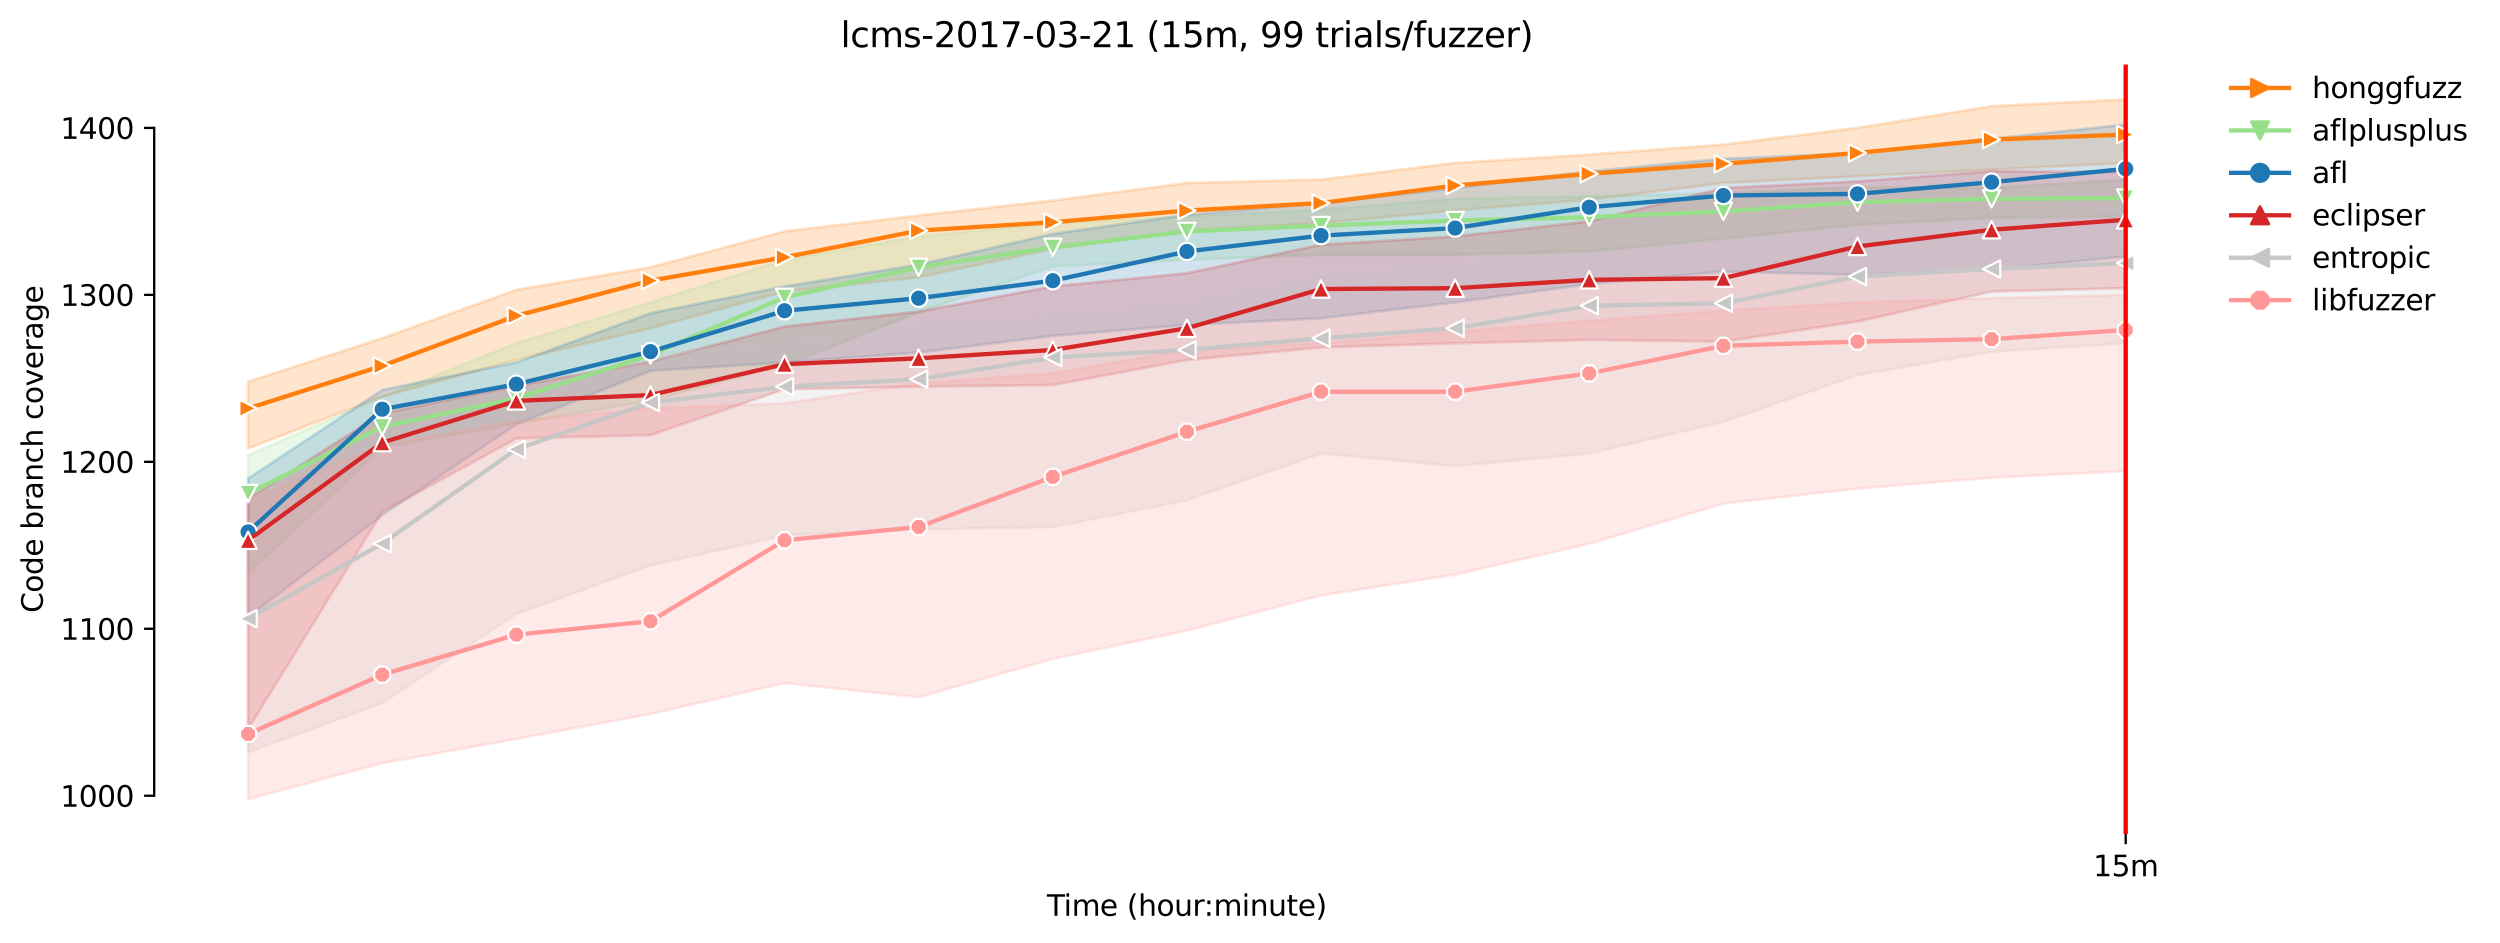 <?xml version="1.0" encoding="utf-8" standalone="no"?>
<!DOCTYPE svg PUBLIC "-//W3C//DTD SVG 1.1//EN"
  "http://www.w3.org/Graphics/SVG/1.1/DTD/svg11.dtd">
<svg height="325.986pt" version="1.1" viewBox="0 0 864.542 325.986" width="864.542pt" xmlns="http://www.w3.org/2000/svg" xmlns:xlink="http://www.w3.org/1999/xlink">
 <defs>
  <style type="text/css">*{stroke-linecap:butt;stroke-linejoin:round;}</style>
 </defs>
 <g id="figure_1">
  <g id="patch_1">
   <path d="M 0 325.986 
L 864.542 325.986 
L 864.542 0 
L 0 0 
z
" style="fill:#ffffff;"/>
  </g>
  <g id="axes_1">
   <g id="patch_2">
    <path d="M 53.328 288.43 
L 767.568 288.43 
L 767.568 22.318 
L 53.328 22.318 
z
" style="fill:#ffffff;"/>
   </g>
   <g id="PolyCollection_1">
    <defs>
     <path d="M 85.794 -193.996 
L 85.794 -170.901 
L 132.173 -188.8 
L 178.552 -201.502 
L 224.931 -212.472 
L 271.31 -225.167 
L 317.69 -230.082 
L 364.069 -239.89 
L 410.448 -246.248 
L 456.827 -248.847 
L 503.207 -253.177 
L 549.586 -256.93 
L 595.965 -262.689 
L 642.344 -265.013 
L 688.723 -267.308 
L 735.103 -269.632 
L 735.103 -291.572 
L 735.103 -291.572 
L 688.723 -289.263 
L 642.344 -281.757 
L 595.965 -275.983 
L 549.586 -272.519 
L 503.207 -269.632 
L 456.827 -263.873 
L 410.448 -262.704 
L 364.069 -256.641 
L 317.69 -251.445 
L 271.31 -245.96 
L 224.931 -233.546 
L 178.552 -225.759 
L 132.173 -209.008 
L 85.794 -193.996 
z
" id="m5135a9af86" style="stroke:#ff7f0e;stroke-opacity:0.2;"/>
    </defs>
    <g clip-path="url(#p7d70ed2354)">
     <use style="fill:#ff7f0e;fill-opacity:0.2;stroke:#ff7f0e;stroke-opacity:0.2;" x="0" xlink:href="#m5135a9af86" y="325.986"/>
    </g>
   </g>
   <g id="PolyCollection_2">
    <defs>
     <path d="M 85.794 -168.591 
L 85.794 -127.598 
L 132.173 -171.19 
L 178.552 -179.562 
L 224.931 -187.356 
L 271.31 -199.77 
L 317.69 -217.957 
L 364.069 -233.835 
L 410.448 -236.144 
L 456.827 -237.876 
L 503.207 -237.876 
L 549.586 -239.031 
L 595.965 -243.361 
L 642.344 -248.255 
L 688.723 -250.579 
L 735.103 -251.156 
L 735.103 -263.858 
L 735.103 -263.858 
L 688.723 -260.971 
L 642.344 -261.26 
L 595.965 -259.239 
L 549.586 -258.085 
L 503.207 -257.218 
L 456.827 -253.466 
L 410.448 -251.156 
L 364.069 -248.847 
L 317.69 -244.228 
L 271.31 -236.144 
L 224.931 -221.421 
L 178.552 -207.297 
L 132.173 -188.8 
L 85.794 -168.591 
z
" id="mf3917ba9c1" style="stroke:#98df8a;stroke-opacity:0.2;"/>
    </defs>
    <g clip-path="url(#p7d70ed2354)">
     <use style="fill:#98df8a;fill-opacity:0.2;stroke:#98df8a;stroke-opacity:0.2;" x="0" xlink:href="#mf3917ba9c1" y="325.986"/>
    </g>
   </g>
   <g id="PolyCollection_3">
    <defs>
     <path d="M 85.794 -160.515 
L 85.794 -112.579 
L 132.173 -147.806 
L 178.552 -179.273 
L 224.931 -197.749 
L 271.31 -200.636 
L 317.69 -204.1 
L 364.069 -209.852 
L 410.448 -213.627 
L 456.827 -215.936 
L 503.207 -221.421 
L 549.586 -227.772 
L 595.965 -232.103 
L 642.344 -230.948 
L 688.723 -232.68 
L 735.103 -237.299 
L 735.103 -282.912 
L 735.103 -282.912 
L 688.723 -278.004 
L 642.344 -273.096 
L 595.965 -271.075 
L 549.586 -266.745 
L 503.207 -260.971 
L 456.827 -255.775 
L 410.448 -251.733 
L 364.069 -245.094 
L 317.69 -234.434 
L 271.31 -226.906 
L 224.931 -217.668 
L 178.552 -200.643 
L 132.173 -191.109 
L 85.794 -160.515 
z
" id="m42e3512a9b" style="stroke:#1f77b4;stroke-opacity:0.2;"/>
    </defs>
    <g clip-path="url(#p7d70ed2354)">
     <use style="fill:#1f77b4;fill-opacity:0.2;stroke:#1f77b4;stroke-opacity:0.2;" x="0" xlink:href="#m42e3512a9b" y="325.986"/>
    </g>
   </g>
   <g id="PolyCollection_4">
    <defs>
     <path d="M 85.794 -153.58 
L 85.794 -73.902 
L 132.173 -148.946 
L 178.552 -174.351 
L 224.931 -175.52 
L 271.31 -191.398 
L 317.69 -192.264 
L 364.069 -192.841 
L 410.448 -201.502 
L 456.827 -205.832 
L 503.207 -207.276 
L 549.586 -208.43 
L 595.965 -207.838 
L 642.344 -214.781 
L 688.723 -225.174 
L 735.103 -226.329 
L 735.103 -266.478 
L 735.103 -266.478 
L 688.723 -266.745 
L 642.344 -263.281 
L 595.965 -260.971 
L 549.586 -249.424 
L 503.207 -244.228 
L 456.827 -241.341 
L 410.448 -231.525 
L 364.069 -226.906 
L 317.69 -218.246 
L 271.31 -213.049 
L 224.931 -200.924 
L 178.552 -192.552 
L 132.173 -183.026 
L 85.794 -153.58 
z
" id="m8b93769101" style="stroke:#d62728;stroke-opacity:0.2;"/>
    </defs>
    <g clip-path="url(#p7d70ed2354)">
     <use style="fill:#d62728;fill-opacity:0.2;stroke:#d62728;stroke-opacity:0.2;" x="0" xlink:href="#m8b93769101" y="325.986"/>
    </g>
   </g>
   <g id="PolyCollection_5">
    <defs>
     <path d="M 85.794 -144.342 
L 85.794 -65.819 
L 132.173 -82.851 
L 178.552 -113.676 
L 224.931 -130.485 
L 271.31 -140.877 
L 317.69 -142.898 
L 364.069 -143.757 
L 410.448 -153.002 
L 456.827 -169.169 
L 503.207 -164.839 
L 549.586 -169.169 
L 595.965 -180.132 
L 642.344 -196.305 
L 688.723 -204.367 
L 735.103 -207.276 
L 735.103 -254.627 
L 735.103 -254.627 
L 688.723 -249.135 
L 642.344 -247.114 
L 595.965 -243.073 
L 549.586 -238.454 
L 503.207 -234.412 
L 456.827 -230.082 
L 410.448 -219.978 
L 364.069 -215.936 
L 317.69 -213.049 
L 271.31 -208.142 
L 224.931 -203.234 
L 178.552 -189.377 
L 132.173 -175.52 
L 85.794 -144.342 
z
" id="m89595bc9f2" style="stroke:#c7c7c7;stroke-opacity:0.2;"/>
    </defs>
    <g clip-path="url(#p7d70ed2354)">
     <use style="fill:#c7c7c7;fill-opacity:0.2;stroke:#c7c7c7;stroke-opacity:0.2;" x="0" xlink:href="#m89595bc9f2" y="325.986"/>
    </g>
   </g>
   <g id="PolyCollection_6">
    <defs>
     <path d="M 85.794 -153.002 
L 85.794 -49.652 
L 132.173 -62.066 
L 178.552 -70.438 
L 224.931 -79.098 
L 271.31 -89.765 
L 317.69 -84.872 
L 364.069 -98.152 
L 410.448 -107.909 
L 456.827 -120.092 
L 503.207 -127.309 
L 549.586 -137.94 
L 595.965 -151.848 
L 642.344 -157.044 
L 688.723 -160.797 
L 735.103 -163.106 
L 735.103 -224.019 
L 735.103 -224.019 
L 688.723 -222.865 
L 642.344 -221.421 
L 595.965 -218.534 
L 549.586 -215.07 
L 503.207 -211.317 
L 456.827 -207.276 
L 410.448 -204.966 
L 364.069 -196.883 
L 317.69 -193.455 
L 271.31 -186.49 
L 224.931 -184.758 
L 178.552 -180.428 
L 132.173 -172.056 
L 85.794 -153.002 
z
" id="m903f4cf680" style="stroke:#ff9896;stroke-opacity:0.2;"/>
    </defs>
    <g clip-path="url(#p7d70ed2354)">
     <use style="fill:#ff9896;fill-opacity:0.2;stroke:#ff9896;stroke-opacity:0.2;" x="0" xlink:href="#m903f4cf680" y="325.986"/>
    </g>
   </g>
   <g id="matplotlib.axis_1">
    <g id="xtick_1">
     <g id="line2d_1">
      <defs>
       <path d="M 0 0 
L 0 3.5 
" id="m627d86f10b" style="stroke:#000000;stroke-width:0.8;"/>
      </defs>
      <g>
       <use style="stroke:#000000;stroke-width:0.8;" x="735.103" xlink:href="#m627d86f10b" y="288.43"/>
      </g>
     </g>
     <g id="text_1">
      <!-- 15m -->
      <g transform="translate(723.87 303.029)scale(0.1 -0.1)">
       <defs>
        <path d="M 794 531 
L 1825 531 
L 1825 4091 
L 703 3866 
L 703 4441 
L 1819 4666 
L 2450 4666 
L 2450 531 
L 3481 531 
L 3481 0 
L 794 0 
L 794 531 
z
" id="DejaVuSans-31" transform="scale(0.016)"/>
        <path d="M 691 4666 
L 3169 4666 
L 3169 4134 
L 1269 4134 
L 1269 2991 
Q 1406 3038 1543 3061 
Q 1681 3084 1819 3084 
Q 2600 3084 3056 2656 
Q 3513 2228 3513 1497 
Q 3513 744 3044 326 
Q 2575 -91 1722 -91 
Q 1428 -91 1123 -41 
Q 819 9 494 109 
L 494 744 
Q 775 591 1075 516 
Q 1375 441 1709 441 
Q 2250 441 2565 725 
Q 2881 1009 2881 1497 
Q 2881 1984 2565 2268 
Q 2250 2553 1709 2553 
Q 1456 2553 1204 2497 
Q 953 2441 691 2322 
L 691 4666 
z
" id="DejaVuSans-35" transform="scale(0.016)"/>
        <path d="M 3328 2828 
Q 3544 3216 3844 3400 
Q 4144 3584 4550 3584 
Q 5097 3584 5394 3201 
Q 5691 2819 5691 2113 
L 5691 0 
L 5113 0 
L 5113 2094 
Q 5113 2597 4934 2840 
Q 4756 3084 4391 3084 
Q 3944 3084 3684 2787 
Q 3425 2491 3425 1978 
L 3425 0 
L 2847 0 
L 2847 2094 
Q 2847 2600 2669 2842 
Q 2491 3084 2119 3084 
Q 1678 3084 1418 2786 
Q 1159 2488 1159 1978 
L 1159 0 
L 581 0 
L 581 3500 
L 1159 3500 
L 1159 2956 
Q 1356 3278 1631 3431 
Q 1906 3584 2284 3584 
Q 2666 3584 2933 3390 
Q 3200 3197 3328 2828 
z
" id="DejaVuSans-6d" transform="scale(0.016)"/>
       </defs>
       <use xlink:href="#DejaVuSans-31"/>
       <use x="63.623" xlink:href="#DejaVuSans-35"/>
       <use x="127.246" xlink:href="#DejaVuSans-6d"/>
      </g>
     </g>
    </g>
    <g id="text_2">
     <!-- Time (hour:minute) -->
     <g transform="translate(362.041 316.707)scale(0.1 -0.1)">
      <defs>
       <path d="M -19 4666 
L 3928 4666 
L 3928 4134 
L 2272 4134 
L 2272 0 
L 1638 0 
L 1638 4134 
L -19 4134 
L -19 4666 
z
" id="DejaVuSans-54" transform="scale(0.016)"/>
       <path d="M 603 3500 
L 1178 3500 
L 1178 0 
L 603 0 
L 603 3500 
z
M 603 4863 
L 1178 4863 
L 1178 4134 
L 603 4134 
L 603 4863 
z
" id="DejaVuSans-69" transform="scale(0.016)"/>
       <path d="M 3597 1894 
L 3597 1613 
L 953 1613 
Q 991 1019 1311 708 
Q 1631 397 2203 397 
Q 2534 397 2845 478 
Q 3156 559 3463 722 
L 3463 178 
Q 3153 47 2828 -22 
Q 2503 -91 2169 -91 
Q 1331 -91 842 396 
Q 353 884 353 1716 
Q 353 2575 817 3079 
Q 1281 3584 2069 3584 
Q 2775 3584 3186 3129 
Q 3597 2675 3597 1894 
z
M 3022 2063 
Q 3016 2534 2758 2815 
Q 2500 3097 2075 3097 
Q 1594 3097 1305 2825 
Q 1016 2553 972 2059 
L 3022 2063 
z
" id="DejaVuSans-65" transform="scale(0.016)"/>
       <path id="DejaVuSans-20" transform="scale(0.016)"/>
       <path d="M 1984 4856 
Q 1566 4138 1362 3434 
Q 1159 2731 1159 2009 
Q 1159 1288 1364 580 
Q 1569 -128 1984 -844 
L 1484 -844 
Q 1016 -109 783 600 
Q 550 1309 550 2009 
Q 550 2706 781 3412 
Q 1013 4119 1484 4856 
L 1984 4856 
z
" id="DejaVuSans-28" transform="scale(0.016)"/>
       <path d="M 3513 2113 
L 3513 0 
L 2938 0 
L 2938 2094 
Q 2938 2591 2744 2837 
Q 2550 3084 2163 3084 
Q 1697 3084 1428 2787 
Q 1159 2491 1159 1978 
L 1159 0 
L 581 0 
L 581 4863 
L 1159 4863 
L 1159 2956 
Q 1366 3272 1645 3428 
Q 1925 3584 2291 3584 
Q 2894 3584 3203 3211 
Q 3513 2838 3513 2113 
z
" id="DejaVuSans-68" transform="scale(0.016)"/>
       <path d="M 1959 3097 
Q 1497 3097 1228 2736 
Q 959 2375 959 1747 
Q 959 1119 1226 758 
Q 1494 397 1959 397 
Q 2419 397 2687 759 
Q 2956 1122 2956 1747 
Q 2956 2369 2687 2733 
Q 2419 3097 1959 3097 
z
M 1959 3584 
Q 2709 3584 3137 3096 
Q 3566 2609 3566 1747 
Q 3566 888 3137 398 
Q 2709 -91 1959 -91 
Q 1206 -91 779 398 
Q 353 888 353 1747 
Q 353 2609 779 3096 
Q 1206 3584 1959 3584 
z
" id="DejaVuSans-6f" transform="scale(0.016)"/>
       <path d="M 544 1381 
L 544 3500 
L 1119 3500 
L 1119 1403 
Q 1119 906 1312 657 
Q 1506 409 1894 409 
Q 2359 409 2629 706 
Q 2900 1003 2900 1516 
L 2900 3500 
L 3475 3500 
L 3475 0 
L 2900 0 
L 2900 538 
Q 2691 219 2414 64 
Q 2138 -91 1772 -91 
Q 1169 -91 856 284 
Q 544 659 544 1381 
z
M 1991 3584 
L 1991 3584 
z
" id="DejaVuSans-75" transform="scale(0.016)"/>
       <path d="M 2631 2963 
Q 2534 3019 2420 3045 
Q 2306 3072 2169 3072 
Q 1681 3072 1420 2755 
Q 1159 2438 1159 1844 
L 1159 0 
L 581 0 
L 581 3500 
L 1159 3500 
L 1159 2956 
Q 1341 3275 1631 3429 
Q 1922 3584 2338 3584 
Q 2397 3584 2469 3576 
Q 2541 3569 2628 3553 
L 2631 2963 
z
" id="DejaVuSans-72" transform="scale(0.016)"/>
       <path d="M 750 794 
L 1409 794 
L 1409 0 
L 750 0 
L 750 794 
z
M 750 3309 
L 1409 3309 
L 1409 2516 
L 750 2516 
L 750 3309 
z
" id="DejaVuSans-3a" transform="scale(0.016)"/>
       <path d="M 3513 2113 
L 3513 0 
L 2938 0 
L 2938 2094 
Q 2938 2591 2744 2837 
Q 2550 3084 2163 3084 
Q 1697 3084 1428 2787 
Q 1159 2491 1159 1978 
L 1159 0 
L 581 0 
L 581 3500 
L 1159 3500 
L 1159 2956 
Q 1366 3272 1645 3428 
Q 1925 3584 2291 3584 
Q 2894 3584 3203 3211 
Q 3513 2838 3513 2113 
z
" id="DejaVuSans-6e" transform="scale(0.016)"/>
       <path d="M 1172 4494 
L 1172 3500 
L 2356 3500 
L 2356 3053 
L 1172 3053 
L 1172 1153 
Q 1172 725 1289 603 
Q 1406 481 1766 481 
L 2356 481 
L 2356 0 
L 1766 0 
Q 1100 0 847 248 
Q 594 497 594 1153 
L 594 3053 
L 172 3053 
L 172 3500 
L 594 3500 
L 594 4494 
L 1172 4494 
z
" id="DejaVuSans-74" transform="scale(0.016)"/>
       <path d="M 513 4856 
L 1013 4856 
Q 1481 4119 1714 3412 
Q 1947 2706 1947 2009 
Q 1947 1309 1714 600 
Q 1481 -109 1013 -844 
L 513 -844 
Q 928 -128 1133 580 
Q 1338 1288 1338 2009 
Q 1338 2731 1133 3434 
Q 928 4138 513 4856 
z
" id="DejaVuSans-29" transform="scale(0.016)"/>
      </defs>
      <use xlink:href="#DejaVuSans-54"/>
      <use x="57.959" xlink:href="#DejaVuSans-69"/>
      <use x="85.742" xlink:href="#DejaVuSans-6d"/>
      <use x="183.154" xlink:href="#DejaVuSans-65"/>
      <use x="244.678" xlink:href="#DejaVuSans-20"/>
      <use x="276.465" xlink:href="#DejaVuSans-28"/>
      <use x="315.479" xlink:href="#DejaVuSans-68"/>
      <use x="378.857" xlink:href="#DejaVuSans-6f"/>
      <use x="440.039" xlink:href="#DejaVuSans-75"/>
      <use x="503.418" xlink:href="#DejaVuSans-72"/>
      <use x="542.781" xlink:href="#DejaVuSans-3a"/>
      <use x="576.473" xlink:href="#DejaVuSans-6d"/>
      <use x="673.885" xlink:href="#DejaVuSans-69"/>
      <use x="701.668" xlink:href="#DejaVuSans-6e"/>
      <use x="765.047" xlink:href="#DejaVuSans-75"/>
      <use x="828.426" xlink:href="#DejaVuSans-74"/>
      <use x="867.635" xlink:href="#DejaVuSans-65"/>
      <use x="929.158" xlink:href="#DejaVuSans-29"/>
     </g>
    </g>
   </g>
   <g id="matplotlib.axis_2">
    <g id="ytick_1">
     <g id="line2d_2">
      <defs>
       <path d="M 0 0 
L -3.5 0 
" id="mcf000dd710" style="stroke:#000000;stroke-width:0.8;"/>
      </defs>
      <g>
       <use style="stroke:#000000;stroke-width:0.8;" x="53.328" xlink:href="#mcf000dd710" y="275.179"/>
      </g>
     </g>
     <g id="text_3">
      <!-- 1000 -->
      <g transform="translate(20.878 278.979)scale(0.1 -0.1)">
       <defs>
        <path d="M 2034 4250 
Q 1547 4250 1301 3770 
Q 1056 3291 1056 2328 
Q 1056 1369 1301 889 
Q 1547 409 2034 409 
Q 2525 409 2770 889 
Q 3016 1369 3016 2328 
Q 3016 3291 2770 3770 
Q 2525 4250 2034 4250 
z
M 2034 4750 
Q 2819 4750 3233 4129 
Q 3647 3509 3647 2328 
Q 3647 1150 3233 529 
Q 2819 -91 2034 -91 
Q 1250 -91 836 529 
Q 422 1150 422 2328 
Q 422 3509 836 4129 
Q 1250 4750 2034 4750 
z
" id="DejaVuSans-30" transform="scale(0.016)"/>
       </defs>
       <use xlink:href="#DejaVuSans-31"/>
       <use x="63.623" xlink:href="#DejaVuSans-30"/>
       <use x="127.246" xlink:href="#DejaVuSans-30"/>
       <use x="190.869" xlink:href="#DejaVuSans-30"/>
      </g>
     </g>
    </g>
    <g id="ytick_2">
     <g id="line2d_3">
      <g>
       <use style="stroke:#000000;stroke-width:0.8;" x="53.328" xlink:href="#mcf000dd710" y="217.442"/>
      </g>
     </g>
     <g id="text_4">
      <!-- 1100 -->
      <g transform="translate(20.878 221.241)scale(0.1 -0.1)">
       <use xlink:href="#DejaVuSans-31"/>
       <use x="63.623" xlink:href="#DejaVuSans-31"/>
       <use x="127.246" xlink:href="#DejaVuSans-30"/>
       <use x="190.869" xlink:href="#DejaVuSans-30"/>
      </g>
     </g>
    </g>
    <g id="ytick_3">
     <g id="line2d_4">
      <g>
       <use style="stroke:#000000;stroke-width:0.8;" x="53.328" xlink:href="#mcf000dd710" y="159.704"/>
      </g>
     </g>
     <g id="text_5">
      <!-- 1200 -->
      <g transform="translate(20.878 163.504)scale(0.1 -0.1)">
       <defs>
        <path d="M 1228 531 
L 3431 531 
L 3431 0 
L 469 0 
L 469 531 
Q 828 903 1448 1529 
Q 2069 2156 2228 2338 
Q 2531 2678 2651 2914 
Q 2772 3150 2772 3378 
Q 2772 3750 2511 3984 
Q 2250 4219 1831 4219 
Q 1534 4219 1204 4116 
Q 875 4013 500 3803 
L 500 4441 
Q 881 4594 1212 4672 
Q 1544 4750 1819 4750 
Q 2544 4750 2975 4387 
Q 3406 4025 3406 3419 
Q 3406 3131 3298 2873 
Q 3191 2616 2906 2266 
Q 2828 2175 2409 1742 
Q 1991 1309 1228 531 
z
" id="DejaVuSans-32" transform="scale(0.016)"/>
       </defs>
       <use xlink:href="#DejaVuSans-31"/>
       <use x="63.623" xlink:href="#DejaVuSans-32"/>
       <use x="127.246" xlink:href="#DejaVuSans-30"/>
       <use x="190.869" xlink:href="#DejaVuSans-30"/>
      </g>
     </g>
    </g>
    <g id="ytick_4">
     <g id="line2d_5">
      <g>
       <use style="stroke:#000000;stroke-width:0.8;" x="53.328" xlink:href="#mcf000dd710" y="101.967"/>
      </g>
     </g>
     <g id="text_6">
      <!-- 1300 -->
      <g transform="translate(20.878 105.766)scale(0.1 -0.1)">
       <defs>
        <path d="M 2597 2516 
Q 3050 2419 3304 2112 
Q 3559 1806 3559 1356 
Q 3559 666 3084 287 
Q 2609 -91 1734 -91 
Q 1441 -91 1130 -33 
Q 819 25 488 141 
L 488 750 
Q 750 597 1062 519 
Q 1375 441 1716 441 
Q 2309 441 2620 675 
Q 2931 909 2931 1356 
Q 2931 1769 2642 2001 
Q 2353 2234 1838 2234 
L 1294 2234 
L 1294 2753 
L 1863 2753 
Q 2328 2753 2575 2939 
Q 2822 3125 2822 3475 
Q 2822 3834 2567 4026 
Q 2313 4219 1838 4219 
Q 1578 4219 1281 4162 
Q 984 4106 628 3988 
L 628 4550 
Q 988 4650 1302 4700 
Q 1616 4750 1894 4750 
Q 2613 4750 3031 4423 
Q 3450 4097 3450 3541 
Q 3450 3153 3228 2886 
Q 3006 2619 2597 2516 
z
" id="DejaVuSans-33" transform="scale(0.016)"/>
       </defs>
       <use xlink:href="#DejaVuSans-31"/>
       <use x="63.623" xlink:href="#DejaVuSans-33"/>
       <use x="127.246" xlink:href="#DejaVuSans-30"/>
       <use x="190.869" xlink:href="#DejaVuSans-30"/>
      </g>
     </g>
    </g>
    <g id="ytick_5">
     <g id="line2d_6">
      <g>
       <use style="stroke:#000000;stroke-width:0.8;" x="53.328" xlink:href="#mcf000dd710" y="44.229"/>
      </g>
     </g>
     <g id="text_7">
      <!-- 1400 -->
      <g transform="translate(20.878 48.029)scale(0.1 -0.1)">
       <defs>
        <path d="M 2419 4116 
L 825 1625 
L 2419 1625 
L 2419 4116 
z
M 2253 4666 
L 3047 4666 
L 3047 1625 
L 3713 1625 
L 3713 1100 
L 3047 1100 
L 3047 0 
L 2419 0 
L 2419 1100 
L 313 1100 
L 313 1709 
L 2253 4666 
z
" id="DejaVuSans-34" transform="scale(0.016)"/>
       </defs>
       <use xlink:href="#DejaVuSans-31"/>
       <use x="63.623" xlink:href="#DejaVuSans-34"/>
       <use x="127.246" xlink:href="#DejaVuSans-30"/>
       <use x="190.869" xlink:href="#DejaVuSans-30"/>
      </g>
     </g>
    </g>
    <g id="text_8">
     <!-- Code branch coverage -->
     <g transform="translate(14.798 211.949)rotate(-90)scale(0.1 -0.1)">
      <defs>
       <path d="M 4122 4306 
L 4122 3641 
Q 3803 3938 3442 4084 
Q 3081 4231 2675 4231 
Q 1875 4231 1450 3742 
Q 1025 3253 1025 2328 
Q 1025 1406 1450 917 
Q 1875 428 2675 428 
Q 3081 428 3442 575 
Q 3803 722 4122 1019 
L 4122 359 
Q 3791 134 3420 21 
Q 3050 -91 2638 -91 
Q 1578 -91 968 557 
Q 359 1206 359 2328 
Q 359 3453 968 4101 
Q 1578 4750 2638 4750 
Q 3056 4750 3426 4639 
Q 3797 4528 4122 4306 
z
" id="DejaVuSans-43" transform="scale(0.016)"/>
       <path d="M 2906 2969 
L 2906 4863 
L 3481 4863 
L 3481 0 
L 2906 0 
L 2906 525 
Q 2725 213 2448 61 
Q 2172 -91 1784 -91 
Q 1150 -91 751 415 
Q 353 922 353 1747 
Q 353 2572 751 3078 
Q 1150 3584 1784 3584 
Q 2172 3584 2448 3432 
Q 2725 3281 2906 2969 
z
M 947 1747 
Q 947 1113 1208 752 
Q 1469 391 1925 391 
Q 2381 391 2643 752 
Q 2906 1113 2906 1747 
Q 2906 2381 2643 2742 
Q 2381 3103 1925 3103 
Q 1469 3103 1208 2742 
Q 947 2381 947 1747 
z
" id="DejaVuSans-64" transform="scale(0.016)"/>
       <path d="M 3116 1747 
Q 3116 2381 2855 2742 
Q 2594 3103 2138 3103 
Q 1681 3103 1420 2742 
Q 1159 2381 1159 1747 
Q 1159 1113 1420 752 
Q 1681 391 2138 391 
Q 2594 391 2855 752 
Q 3116 1113 3116 1747 
z
M 1159 2969 
Q 1341 3281 1617 3432 
Q 1894 3584 2278 3584 
Q 2916 3584 3314 3078 
Q 3713 2572 3713 1747 
Q 3713 922 3314 415 
Q 2916 -91 2278 -91 
Q 1894 -91 1617 61 
Q 1341 213 1159 525 
L 1159 0 
L 581 0 
L 581 4863 
L 1159 4863 
L 1159 2969 
z
" id="DejaVuSans-62" transform="scale(0.016)"/>
       <path d="M 2194 1759 
Q 1497 1759 1228 1600 
Q 959 1441 959 1056 
Q 959 750 1161 570 
Q 1363 391 1709 391 
Q 2188 391 2477 730 
Q 2766 1069 2766 1631 
L 2766 1759 
L 2194 1759 
z
M 3341 1997 
L 3341 0 
L 2766 0 
L 2766 531 
Q 2569 213 2275 61 
Q 1981 -91 1556 -91 
Q 1019 -91 701 211 
Q 384 513 384 1019 
Q 384 1609 779 1909 
Q 1175 2209 1959 2209 
L 2766 2209 
L 2766 2266 
Q 2766 2663 2505 2880 
Q 2244 3097 1772 3097 
Q 1472 3097 1187 3025 
Q 903 2953 641 2809 
L 641 3341 
Q 956 3463 1253 3523 
Q 1550 3584 1831 3584 
Q 2591 3584 2966 3190 
Q 3341 2797 3341 1997 
z
" id="DejaVuSans-61" transform="scale(0.016)"/>
       <path d="M 3122 3366 
L 3122 2828 
Q 2878 2963 2633 3030 
Q 2388 3097 2138 3097 
Q 1578 3097 1268 2742 
Q 959 2388 959 1747 
Q 959 1106 1268 751 
Q 1578 397 2138 397 
Q 2388 397 2633 464 
Q 2878 531 3122 666 
L 3122 134 
Q 2881 22 2623 -34 
Q 2366 -91 2075 -91 
Q 1284 -91 818 406 
Q 353 903 353 1747 
Q 353 2603 823 3093 
Q 1294 3584 2113 3584 
Q 2378 3584 2631 3529 
Q 2884 3475 3122 3366 
z
" id="DejaVuSans-63" transform="scale(0.016)"/>
       <path d="M 191 3500 
L 800 3500 
L 1894 563 
L 2988 3500 
L 3597 3500 
L 2284 0 
L 1503 0 
L 191 3500 
z
" id="DejaVuSans-76" transform="scale(0.016)"/>
       <path d="M 2906 1791 
Q 2906 2416 2648 2759 
Q 2391 3103 1925 3103 
Q 1463 3103 1205 2759 
Q 947 2416 947 1791 
Q 947 1169 1205 825 
Q 1463 481 1925 481 
Q 2391 481 2648 825 
Q 2906 1169 2906 1791 
z
M 3481 434 
Q 3481 -459 3084 -895 
Q 2688 -1331 1869 -1331 
Q 1566 -1331 1297 -1286 
Q 1028 -1241 775 -1147 
L 775 -588 
Q 1028 -725 1275 -790 
Q 1522 -856 1778 -856 
Q 2344 -856 2625 -561 
Q 2906 -266 2906 331 
L 2906 616 
Q 2728 306 2450 153 
Q 2172 0 1784 0 
Q 1141 0 747 490 
Q 353 981 353 1791 
Q 353 2603 747 3093 
Q 1141 3584 1784 3584 
Q 2172 3584 2450 3431 
Q 2728 3278 2906 2969 
L 2906 3500 
L 3481 3500 
L 3481 434 
z
" id="DejaVuSans-67" transform="scale(0.016)"/>
      </defs>
      <use xlink:href="#DejaVuSans-43"/>
      <use x="69.824" xlink:href="#DejaVuSans-6f"/>
      <use x="131.006" xlink:href="#DejaVuSans-64"/>
      <use x="194.482" xlink:href="#DejaVuSans-65"/>
      <use x="256.006" xlink:href="#DejaVuSans-20"/>
      <use x="287.793" xlink:href="#DejaVuSans-62"/>
      <use x="351.27" xlink:href="#DejaVuSans-72"/>
      <use x="392.383" xlink:href="#DejaVuSans-61"/>
      <use x="453.662" xlink:href="#DejaVuSans-6e"/>
      <use x="517.041" xlink:href="#DejaVuSans-63"/>
      <use x="572.021" xlink:href="#DejaVuSans-68"/>
      <use x="635.4" xlink:href="#DejaVuSans-20"/>
      <use x="667.188" xlink:href="#DejaVuSans-63"/>
      <use x="722.168" xlink:href="#DejaVuSans-6f"/>
      <use x="783.35" xlink:href="#DejaVuSans-76"/>
      <use x="842.529" xlink:href="#DejaVuSans-65"/>
      <use x="904.053" xlink:href="#DejaVuSans-72"/>
      <use x="945.166" xlink:href="#DejaVuSans-61"/>
      <use x="1006.445" xlink:href="#DejaVuSans-67"/>
      <use x="1069.922" xlink:href="#DejaVuSans-65"/>
     </g>
    </g>
   </g>
   <g id="line2d_7">
    <path clip-path="url(#p7d70ed2354)" d="M 85.794 141.228 
L 132.173 126.505 
L 178.552 109.184 
L 224.931 97.059 
L 271.31 88.976 
L 317.69 79.738 
L 364.069 76.851 
L 410.448 72.81 
L 456.827 70.211 
L 503.207 64.149 
L 549.586 60.107 
L 595.965 56.643 
L 642.344 52.89 
L 688.723 48.271 
L 735.103 46.539 
" style="fill:none;stroke:#ff7f0e;stroke-linecap:square;stroke-width:1.5;"/>
    <defs>
     <path d="M 3 0 
L -3 -3 
L -3 3 
z
" id="mcc097c0f3e" style="stroke:#ffffff;stroke-linejoin:miter;stroke-width:0.75;"/>
    </defs>
    <g clip-path="url(#p7d70ed2354)">
     <use style="fill:#ff7f0e;stroke:#ffffff;stroke-linejoin:miter;stroke-width:0.75;" x="85.794" xlink:href="#mcc097c0f3e" y="141.228"/>
     <use style="fill:#ff7f0e;stroke:#ffffff;stroke-linejoin:miter;stroke-width:0.75;" x="132.173" xlink:href="#mcc097c0f3e" y="126.505"/>
     <use style="fill:#ff7f0e;stroke:#ffffff;stroke-linejoin:miter;stroke-width:0.75;" x="178.552" xlink:href="#mcc097c0f3e" y="109.184"/>
     <use style="fill:#ff7f0e;stroke:#ffffff;stroke-linejoin:miter;stroke-width:0.75;" x="224.931" xlink:href="#mcc097c0f3e" y="97.059"/>
     <use style="fill:#ff7f0e;stroke:#ffffff;stroke-linejoin:miter;stroke-width:0.75;" x="271.31" xlink:href="#mcc097c0f3e" y="88.976"/>
     <use style="fill:#ff7f0e;stroke:#ffffff;stroke-linejoin:miter;stroke-width:0.75;" x="317.69" xlink:href="#mcc097c0f3e" y="79.738"/>
     <use style="fill:#ff7f0e;stroke:#ffffff;stroke-linejoin:miter;stroke-width:0.75;" x="364.069" xlink:href="#mcc097c0f3e" y="76.851"/>
     <use style="fill:#ff7f0e;stroke:#ffffff;stroke-linejoin:miter;stroke-width:0.75;" x="410.448" xlink:href="#mcc097c0f3e" y="72.81"/>
     <use style="fill:#ff7f0e;stroke:#ffffff;stroke-linejoin:miter;stroke-width:0.75;" x="456.827" xlink:href="#mcc097c0f3e" y="70.211"/>
     <use style="fill:#ff7f0e;stroke:#ffffff;stroke-linejoin:miter;stroke-width:0.75;" x="503.207" xlink:href="#mcc097c0f3e" y="64.149"/>
     <use style="fill:#ff7f0e;stroke:#ffffff;stroke-linejoin:miter;stroke-width:0.75;" x="549.586" xlink:href="#mcc097c0f3e" y="60.107"/>
     <use style="fill:#ff7f0e;stroke:#ffffff;stroke-linejoin:miter;stroke-width:0.75;" x="595.965" xlink:href="#mcc097c0f3e" y="56.643"/>
     <use style="fill:#ff7f0e;stroke:#ffffff;stroke-linejoin:miter;stroke-width:0.75;" x="642.344" xlink:href="#mcc097c0f3e" y="52.89"/>
     <use style="fill:#ff7f0e;stroke:#ffffff;stroke-linejoin:miter;stroke-width:0.75;" x="688.723" xlink:href="#mcc097c0f3e" y="48.271"/>
     <use style="fill:#ff7f0e;stroke:#ffffff;stroke-linejoin:miter;stroke-width:0.75;" x="735.103" xlink:href="#mcc097c0f3e" y="46.539"/>
    </g>
   </g>
   <g id="line2d_8">
    <path clip-path="url(#p7d70ed2354)" d="M 85.794 170.675 
L 132.173 147.58 
L 178.552 137.764 
L 224.931 122.752 
L 271.31 102.833 
L 317.69 92.44 
L 364.069 85.512 
L 410.448 80.027 
L 456.827 78.006 
L 503.207 76.274 
L 549.586 75.119 
L 595.965 73.098 
L 642.344 69.923 
L 688.723 68.768 
L 735.103 68.479 
" style="fill:none;stroke:#98df8a;stroke-linecap:square;stroke-width:1.5;"/>
    <defs>
     <path d="M -0 3 
L 3 -3 
L -3 -3 
z
" id="m8da4a34d74" style="stroke:#ffffff;stroke-linejoin:miter;stroke-width:0.75;"/>
    </defs>
    <g clip-path="url(#p7d70ed2354)">
     <use style="fill:#98df8a;stroke:#ffffff;stroke-linejoin:miter;stroke-width:0.75;" x="85.794" xlink:href="#m8da4a34d74" y="170.675"/>
     <use style="fill:#98df8a;stroke:#ffffff;stroke-linejoin:miter;stroke-width:0.75;" x="132.173" xlink:href="#m8da4a34d74" y="147.58"/>
     <use style="fill:#98df8a;stroke:#ffffff;stroke-linejoin:miter;stroke-width:0.75;" x="178.552" xlink:href="#m8da4a34d74" y="137.764"/>
     <use style="fill:#98df8a;stroke:#ffffff;stroke-linejoin:miter;stroke-width:0.75;" x="224.931" xlink:href="#m8da4a34d74" y="122.752"/>
     <use style="fill:#98df8a;stroke:#ffffff;stroke-linejoin:miter;stroke-width:0.75;" x="271.31" xlink:href="#m8da4a34d74" y="102.833"/>
     <use style="fill:#98df8a;stroke:#ffffff;stroke-linejoin:miter;stroke-width:0.75;" x="317.69" xlink:href="#m8da4a34d74" y="92.44"/>
     <use style="fill:#98df8a;stroke:#ffffff;stroke-linejoin:miter;stroke-width:0.75;" x="364.069" xlink:href="#m8da4a34d74" y="85.512"/>
     <use style="fill:#98df8a;stroke:#ffffff;stroke-linejoin:miter;stroke-width:0.75;" x="410.448" xlink:href="#m8da4a34d74" y="80.027"/>
     <use style="fill:#98df8a;stroke:#ffffff;stroke-linejoin:miter;stroke-width:0.75;" x="456.827" xlink:href="#m8da4a34d74" y="78.006"/>
     <use style="fill:#98df8a;stroke:#ffffff;stroke-linejoin:miter;stroke-width:0.75;" x="503.207" xlink:href="#m8da4a34d74" y="76.274"/>
     <use style="fill:#98df8a;stroke:#ffffff;stroke-linejoin:miter;stroke-width:0.75;" x="549.586" xlink:href="#m8da4a34d74" y="75.119"/>
     <use style="fill:#98df8a;stroke:#ffffff;stroke-linejoin:miter;stroke-width:0.75;" x="595.965" xlink:href="#m8da4a34d74" y="73.098"/>
     <use style="fill:#98df8a;stroke:#ffffff;stroke-linejoin:miter;stroke-width:0.75;" x="642.344" xlink:href="#m8da4a34d74" y="69.923"/>
     <use style="fill:#98df8a;stroke:#ffffff;stroke-linejoin:miter;stroke-width:0.75;" x="688.723" xlink:href="#m8da4a34d74" y="68.768"/>
     <use style="fill:#98df8a;stroke:#ffffff;stroke-linejoin:miter;stroke-width:0.75;" x="735.103" xlink:href="#m8da4a34d74" y="68.479"/>
    </g>
   </g>
   <g id="line2d_9">
    <path clip-path="url(#p7d70ed2354)" d="M 85.794 183.954 
L 132.173 141.517 
L 178.552 132.857 
L 224.931 121.598 
L 271.31 107.452 
L 317.69 103.122 
L 364.069 97.059 
L 410.448 86.955 
L 456.827 81.47 
L 503.207 78.872 
L 549.586 71.655 
L 595.965 67.613 
L 642.344 67.036 
L 688.723 62.994 
L 735.103 58.375 
" style="fill:none;stroke:#1f77b4;stroke-linecap:square;stroke-width:1.5;"/>
    <defs>
     <path d="M 0 3 
C 0.796 3 1.559 2.684 2.121 2.121 
C 2.684 1.559 3 0.796 3 0 
C 3 -0.796 2.684 -1.559 2.121 -2.121 
C 1.559 -2.684 0.796 -3 0 -3 
C -0.796 -3 -1.559 -2.684 -2.121 -2.121 
C -2.684 -1.559 -3 -0.796 -3 0 
C -3 0.796 -2.684 1.559 -2.121 2.121 
C -1.559 2.684 -0.796 3 0 3 
z
" id="m0ab1b8b540" style="stroke:#ffffff;stroke-width:0.75;"/>
    </defs>
    <g clip-path="url(#p7d70ed2354)">
     <use style="fill:#1f77b4;stroke:#ffffff;stroke-width:0.75;" x="85.794" xlink:href="#m0ab1b8b540" y="183.954"/>
     <use style="fill:#1f77b4;stroke:#ffffff;stroke-width:0.75;" x="132.173" xlink:href="#m0ab1b8b540" y="141.517"/>
     <use style="fill:#1f77b4;stroke:#ffffff;stroke-width:0.75;" x="178.552" xlink:href="#m0ab1b8b540" y="132.857"/>
     <use style="fill:#1f77b4;stroke:#ffffff;stroke-width:0.75;" x="224.931" xlink:href="#m0ab1b8b540" y="121.598"/>
     <use style="fill:#1f77b4;stroke:#ffffff;stroke-width:0.75;" x="271.31" xlink:href="#m0ab1b8b540" y="107.452"/>
     <use style="fill:#1f77b4;stroke:#ffffff;stroke-width:0.75;" x="317.69" xlink:href="#m0ab1b8b540" y="103.122"/>
     <use style="fill:#1f77b4;stroke:#ffffff;stroke-width:0.75;" x="364.069" xlink:href="#m0ab1b8b540" y="97.059"/>
     <use style="fill:#1f77b4;stroke:#ffffff;stroke-width:0.75;" x="410.448" xlink:href="#m0ab1b8b540" y="86.955"/>
     <use style="fill:#1f77b4;stroke:#ffffff;stroke-width:0.75;" x="456.827" xlink:href="#m0ab1b8b540" y="81.47"/>
     <use style="fill:#1f77b4;stroke:#ffffff;stroke-width:0.75;" x="503.207" xlink:href="#m0ab1b8b540" y="78.872"/>
     <use style="fill:#1f77b4;stroke:#ffffff;stroke-width:0.75;" x="549.586" xlink:href="#m0ab1b8b540" y="71.655"/>
     <use style="fill:#1f77b4;stroke:#ffffff;stroke-width:0.75;" x="595.965" xlink:href="#m0ab1b8b540" y="67.613"/>
     <use style="fill:#1f77b4;stroke:#ffffff;stroke-width:0.75;" x="642.344" xlink:href="#m0ab1b8b540" y="67.036"/>
     <use style="fill:#1f77b4;stroke:#ffffff;stroke-width:0.75;" x="688.723" xlink:href="#m0ab1b8b540" y="62.994"/>
     <use style="fill:#1f77b4;stroke:#ffffff;stroke-width:0.75;" x="735.103" xlink:href="#m0ab1b8b540" y="58.375"/>
    </g>
   </g>
   <g id="line2d_10">
    <path clip-path="url(#p7d70ed2354)" d="M 85.794 186.841 
L 132.173 153.065 
L 178.552 138.63 
L 224.931 136.609 
L 271.31 125.928 
L 317.69 123.907 
L 364.069 121.02 
L 410.448 113.514 
L 456.827 99.946 
L 503.207 99.657 
L 549.586 96.771 
L 595.965 96.193 
L 642.344 85.223 
L 688.723 79.449 
L 735.103 75.985 
" style="fill:none;stroke:#d62728;stroke-linecap:square;stroke-width:1.5;"/>
    <defs>
     <path d="M 0 -3 
L -3 3 
L 3 3 
z
" id="m61bd72c769" style="stroke:#ffffff;stroke-linejoin:miter;stroke-width:0.75;"/>
    </defs>
    <g clip-path="url(#p7d70ed2354)">
     <use style="fill:#d62728;stroke:#ffffff;stroke-linejoin:miter;stroke-width:0.75;" x="85.794" xlink:href="#m61bd72c769" y="186.841"/>
     <use style="fill:#d62728;stroke:#ffffff;stroke-linejoin:miter;stroke-width:0.75;" x="132.173" xlink:href="#m61bd72c769" y="153.065"/>
     <use style="fill:#d62728;stroke:#ffffff;stroke-linejoin:miter;stroke-width:0.75;" x="178.552" xlink:href="#m61bd72c769" y="138.63"/>
     <use style="fill:#d62728;stroke:#ffffff;stroke-linejoin:miter;stroke-width:0.75;" x="224.931" xlink:href="#m61bd72c769" y="136.609"/>
     <use style="fill:#d62728;stroke:#ffffff;stroke-linejoin:miter;stroke-width:0.75;" x="271.31" xlink:href="#m61bd72c769" y="125.928"/>
     <use style="fill:#d62728;stroke:#ffffff;stroke-linejoin:miter;stroke-width:0.75;" x="317.69" xlink:href="#m61bd72c769" y="123.907"/>
     <use style="fill:#d62728;stroke:#ffffff;stroke-linejoin:miter;stroke-width:0.75;" x="364.069" xlink:href="#m61bd72c769" y="121.02"/>
     <use style="fill:#d62728;stroke:#ffffff;stroke-linejoin:miter;stroke-width:0.75;" x="410.448" xlink:href="#m61bd72c769" y="113.514"/>
     <use style="fill:#d62728;stroke:#ffffff;stroke-linejoin:miter;stroke-width:0.75;" x="456.827" xlink:href="#m61bd72c769" y="99.946"/>
     <use style="fill:#d62728;stroke:#ffffff;stroke-linejoin:miter;stroke-width:0.75;" x="503.207" xlink:href="#m61bd72c769" y="99.657"/>
     <use style="fill:#d62728;stroke:#ffffff;stroke-linejoin:miter;stroke-width:0.75;" x="549.586" xlink:href="#m61bd72c769" y="96.771"/>
     <use style="fill:#d62728;stroke:#ffffff;stroke-linejoin:miter;stroke-width:0.75;" x="595.965" xlink:href="#m61bd72c769" y="96.193"/>
     <use style="fill:#d62728;stroke:#ffffff;stroke-linejoin:miter;stroke-width:0.75;" x="642.344" xlink:href="#m61bd72c769" y="85.223"/>
     <use style="fill:#d62728;stroke:#ffffff;stroke-linejoin:miter;stroke-width:0.75;" x="688.723" xlink:href="#m61bd72c769" y="79.449"/>
     <use style="fill:#d62728;stroke:#ffffff;stroke-linejoin:miter;stroke-width:0.75;" x="735.103" xlink:href="#m61bd72c769" y="75.985"/>
    </g>
   </g>
   <g id="line2d_11">
    <path clip-path="url(#p7d70ed2354)" d="M 85.794 213.978 
L 132.173 187.996 
L 178.552 155.374 
L 224.931 139.208 
L 271.31 133.723 
L 317.69 131.124 
L 364.069 123.619 
L 410.448 121.02 
L 456.827 116.979 
L 503.207 113.514 
L 549.586 105.72 
L 595.965 104.854 
L 642.344 95.616 
L 688.723 93.018 
L 735.103 90.997 
" style="fill:none;stroke:#c7c7c7;stroke-linecap:square;stroke-width:1.5;"/>
    <defs>
     <path d="M -3 -0 
L 3 3 
L 3 -3 
z
" id="mb7e82c7d7c" style="stroke:#ffffff;stroke-linejoin:miter;stroke-width:0.75;"/>
    </defs>
    <g clip-path="url(#p7d70ed2354)">
     <use style="fill:#c7c7c7;stroke:#ffffff;stroke-linejoin:miter;stroke-width:0.75;" x="85.794" xlink:href="#mb7e82c7d7c" y="213.978"/>
     <use style="fill:#c7c7c7;stroke:#ffffff;stroke-linejoin:miter;stroke-width:0.75;" x="132.173" xlink:href="#mb7e82c7d7c" y="187.996"/>
     <use style="fill:#c7c7c7;stroke:#ffffff;stroke-linejoin:miter;stroke-width:0.75;" x="178.552" xlink:href="#mb7e82c7d7c" y="155.374"/>
     <use style="fill:#c7c7c7;stroke:#ffffff;stroke-linejoin:miter;stroke-width:0.75;" x="224.931" xlink:href="#mb7e82c7d7c" y="139.208"/>
     <use style="fill:#c7c7c7;stroke:#ffffff;stroke-linejoin:miter;stroke-width:0.75;" x="271.31" xlink:href="#mb7e82c7d7c" y="133.723"/>
     <use style="fill:#c7c7c7;stroke:#ffffff;stroke-linejoin:miter;stroke-width:0.75;" x="317.69" xlink:href="#mb7e82c7d7c" y="131.124"/>
     <use style="fill:#c7c7c7;stroke:#ffffff;stroke-linejoin:miter;stroke-width:0.75;" x="364.069" xlink:href="#mb7e82c7d7c" y="123.619"/>
     <use style="fill:#c7c7c7;stroke:#ffffff;stroke-linejoin:miter;stroke-width:0.75;" x="410.448" xlink:href="#mb7e82c7d7c" y="121.02"/>
     <use style="fill:#c7c7c7;stroke:#ffffff;stroke-linejoin:miter;stroke-width:0.75;" x="456.827" xlink:href="#mb7e82c7d7c" y="116.979"/>
     <use style="fill:#c7c7c7;stroke:#ffffff;stroke-linejoin:miter;stroke-width:0.75;" x="503.207" xlink:href="#mb7e82c7d7c" y="113.514"/>
     <use style="fill:#c7c7c7;stroke:#ffffff;stroke-linejoin:miter;stroke-width:0.75;" x="549.586" xlink:href="#mb7e82c7d7c" y="105.72"/>
     <use style="fill:#c7c7c7;stroke:#ffffff;stroke-linejoin:miter;stroke-width:0.75;" x="595.965" xlink:href="#mb7e82c7d7c" y="104.854"/>
     <use style="fill:#c7c7c7;stroke:#ffffff;stroke-linejoin:miter;stroke-width:0.75;" x="642.344" xlink:href="#mb7e82c7d7c" y="95.616"/>
     <use style="fill:#c7c7c7;stroke:#ffffff;stroke-linejoin:miter;stroke-width:0.75;" x="688.723" xlink:href="#mb7e82c7d7c" y="93.018"/>
     <use style="fill:#c7c7c7;stroke:#ffffff;stroke-linejoin:miter;stroke-width:0.75;" x="735.103" xlink:href="#mb7e82c7d7c" y="90.997"/>
    </g>
   </g>
   <g id="line2d_12">
    <path clip-path="url(#p7d70ed2354)" d="M 85.794 253.817 
L 132.173 233.32 
L 178.552 219.463 
L 224.931 214.844 
L 271.31 186.841 
L 317.69 182.222 
L 364.069 164.901 
L 410.448 149.312 
L 456.827 135.455 
L 503.207 135.455 
L 549.586 129.104 
L 595.965 119.577 
L 642.344 118.133 
L 688.723 117.267 
L 735.103 114.092 
" style="fill:none;stroke:#ff9896;stroke-linecap:square;stroke-width:1.5;"/>
    <defs>
     <path d="M -1.148 -2.772 
L -2.772 -1.148 
L -2.772 1.148 
L -1.148 2.772 
L 1.148 2.772 
L 2.772 1.148 
L 2.772 -1.148 
L 1.148 -2.772 
z
" id="m746ac2820b" style="stroke:#ffffff;stroke-linejoin:miter;stroke-width:0.75;"/>
    </defs>
    <g clip-path="url(#p7d70ed2354)">
     <use style="fill:#ff9896;stroke:#ffffff;stroke-linejoin:miter;stroke-width:0.75;" x="85.794" xlink:href="#m746ac2820b" y="253.817"/>
     <use style="fill:#ff9896;stroke:#ffffff;stroke-linejoin:miter;stroke-width:0.75;" x="132.173" xlink:href="#m746ac2820b" y="233.32"/>
     <use style="fill:#ff9896;stroke:#ffffff;stroke-linejoin:miter;stroke-width:0.75;" x="178.552" xlink:href="#m746ac2820b" y="219.463"/>
     <use style="fill:#ff9896;stroke:#ffffff;stroke-linejoin:miter;stroke-width:0.75;" x="224.931" xlink:href="#m746ac2820b" y="214.844"/>
     <use style="fill:#ff9896;stroke:#ffffff;stroke-linejoin:miter;stroke-width:0.75;" x="271.31" xlink:href="#m746ac2820b" y="186.841"/>
     <use style="fill:#ff9896;stroke:#ffffff;stroke-linejoin:miter;stroke-width:0.75;" x="317.69" xlink:href="#m746ac2820b" y="182.222"/>
     <use style="fill:#ff9896;stroke:#ffffff;stroke-linejoin:miter;stroke-width:0.75;" x="364.069" xlink:href="#m746ac2820b" y="164.901"/>
     <use style="fill:#ff9896;stroke:#ffffff;stroke-linejoin:miter;stroke-width:0.75;" x="410.448" xlink:href="#m746ac2820b" y="149.312"/>
     <use style="fill:#ff9896;stroke:#ffffff;stroke-linejoin:miter;stroke-width:0.75;" x="456.827" xlink:href="#m746ac2820b" y="135.455"/>
     <use style="fill:#ff9896;stroke:#ffffff;stroke-linejoin:miter;stroke-width:0.75;" x="503.207" xlink:href="#m746ac2820b" y="135.455"/>
     <use style="fill:#ff9896;stroke:#ffffff;stroke-linejoin:miter;stroke-width:0.75;" x="549.586" xlink:href="#m746ac2820b" y="129.104"/>
     <use style="fill:#ff9896;stroke:#ffffff;stroke-linejoin:miter;stroke-width:0.75;" x="595.965" xlink:href="#m746ac2820b" y="119.577"/>
     <use style="fill:#ff9896;stroke:#ffffff;stroke-linejoin:miter;stroke-width:0.75;" x="642.344" xlink:href="#m746ac2820b" y="118.133"/>
     <use style="fill:#ff9896;stroke:#ffffff;stroke-linejoin:miter;stroke-width:0.75;" x="688.723" xlink:href="#m746ac2820b" y="117.267"/>
     <use style="fill:#ff9896;stroke:#ffffff;stroke-linejoin:miter;stroke-width:0.75;" x="735.103" xlink:href="#m746ac2820b" y="114.092"/>
    </g>
   </g>
   <g id="line2d_13"/>
   <g id="line2d_14"/>
   <g id="line2d_15"/>
   <g id="line2d_16"/>
   <g id="line2d_17"/>
   <g id="line2d_18"/>
   <g id="line2d_19">
    <path clip-path="url(#p7d70ed2354)" d="M 735.103 288.43 
L 735.103 22.318 
" style="fill:none;stroke:#ff0000;stroke-linecap:square;stroke-width:1.5;"/>
   </g>
   <g id="patch_3">
    <path d="M 53.328 275.179 
L 53.328 44.229 
" style="fill:none;stroke:#000000;stroke-linecap:square;stroke-linejoin:miter;stroke-width:0.8;"/>
   </g>
   <g id="patch_4">
    <path d="M 735.103 288.43 
L 735.103 288.43 
" style="fill:none;stroke:#000000;stroke-linecap:square;stroke-linejoin:miter;stroke-width:0.8;"/>
   </g>
   <g id="text_9">
    <!-- lcms-2017-03-21 (15m, 99 trials/fuzzer) -->
    <g transform="translate(290.707 16.318)scale(0.12 -0.12)">
     <defs>
      <path d="M 603 4863 
L 1178 4863 
L 1178 0 
L 603 0 
L 603 4863 
z
" id="DejaVuSans-6c" transform="scale(0.016)"/>
      <path d="M 2834 3397 
L 2834 2853 
Q 2591 2978 2328 3040 
Q 2066 3103 1784 3103 
Q 1356 3103 1142 2972 
Q 928 2841 928 2578 
Q 928 2378 1081 2264 
Q 1234 2150 1697 2047 
L 1894 2003 
Q 2506 1872 2764 1633 
Q 3022 1394 3022 966 
Q 3022 478 2636 193 
Q 2250 -91 1575 -91 
Q 1294 -91 989 -36 
Q 684 19 347 128 
L 347 722 
Q 666 556 975 473 
Q 1284 391 1588 391 
Q 1994 391 2212 530 
Q 2431 669 2431 922 
Q 2431 1156 2273 1281 
Q 2116 1406 1581 1522 
L 1381 1569 
Q 847 1681 609 1914 
Q 372 2147 372 2553 
Q 372 3047 722 3315 
Q 1072 3584 1716 3584 
Q 2034 3584 2315 3537 
Q 2597 3491 2834 3397 
z
" id="DejaVuSans-73" transform="scale(0.016)"/>
      <path d="M 313 2009 
L 1997 2009 
L 1997 1497 
L 313 1497 
L 313 2009 
z
" id="DejaVuSans-2d" transform="scale(0.016)"/>
      <path d="M 525 4666 
L 3525 4666 
L 3525 4397 
L 1831 0 
L 1172 0 
L 2766 4134 
L 525 4134 
L 525 4666 
z
" id="DejaVuSans-37" transform="scale(0.016)"/>
      <path d="M 750 794 
L 1409 794 
L 1409 256 
L 897 -744 
L 494 -744 
L 750 256 
L 750 794 
z
" id="DejaVuSans-2c" transform="scale(0.016)"/>
      <path d="M 703 97 
L 703 672 
Q 941 559 1184 500 
Q 1428 441 1663 441 
Q 2288 441 2617 861 
Q 2947 1281 2994 2138 
Q 2813 1869 2534 1725 
Q 2256 1581 1919 1581 
Q 1219 1581 811 2004 
Q 403 2428 403 3163 
Q 403 3881 828 4315 
Q 1253 4750 1959 4750 
Q 2769 4750 3195 4129 
Q 3622 3509 3622 2328 
Q 3622 1225 3098 567 
Q 2575 -91 1691 -91 
Q 1453 -91 1209 -44 
Q 966 3 703 97 
z
M 1959 2075 
Q 2384 2075 2632 2365 
Q 2881 2656 2881 3163 
Q 2881 3666 2632 3958 
Q 2384 4250 1959 4250 
Q 1534 4250 1286 3958 
Q 1038 3666 1038 3163 
Q 1038 2656 1286 2365 
Q 1534 2075 1959 2075 
z
" id="DejaVuSans-39" transform="scale(0.016)"/>
      <path d="M 1625 4666 
L 2156 4666 
L 531 -594 
L 0 -594 
L 1625 4666 
z
" id="DejaVuSans-2f" transform="scale(0.016)"/>
      <path d="M 2375 4863 
L 2375 4384 
L 1825 4384 
Q 1516 4384 1395 4259 
Q 1275 4134 1275 3809 
L 1275 3500 
L 2222 3500 
L 2222 3053 
L 1275 3053 
L 1275 0 
L 697 0 
L 697 3053 
L 147 3053 
L 147 3500 
L 697 3500 
L 697 3744 
Q 697 4328 969 4595 
Q 1241 4863 1831 4863 
L 2375 4863 
z
" id="DejaVuSans-66" transform="scale(0.016)"/>
      <path d="M 353 3500 
L 3084 3500 
L 3084 2975 
L 922 459 
L 3084 459 
L 3084 0 
L 275 0 
L 275 525 
L 2438 3041 
L 353 3041 
L 353 3500 
z
" id="DejaVuSans-7a" transform="scale(0.016)"/>
     </defs>
     <use xlink:href="#DejaVuSans-6c"/>
     <use x="27.783" xlink:href="#DejaVuSans-63"/>
     <use x="82.764" xlink:href="#DejaVuSans-6d"/>
     <use x="180.176" xlink:href="#DejaVuSans-73"/>
     <use x="232.275" xlink:href="#DejaVuSans-2d"/>
     <use x="268.359" xlink:href="#DejaVuSans-32"/>
     <use x="331.982" xlink:href="#DejaVuSans-30"/>
     <use x="395.605" xlink:href="#DejaVuSans-31"/>
     <use x="459.229" xlink:href="#DejaVuSans-37"/>
     <use x="522.852" xlink:href="#DejaVuSans-2d"/>
     <use x="558.936" xlink:href="#DejaVuSans-30"/>
     <use x="622.559" xlink:href="#DejaVuSans-33"/>
     <use x="686.182" xlink:href="#DejaVuSans-2d"/>
     <use x="722.266" xlink:href="#DejaVuSans-32"/>
     <use x="785.889" xlink:href="#DejaVuSans-31"/>
     <use x="849.512" xlink:href="#DejaVuSans-20"/>
     <use x="881.299" xlink:href="#DejaVuSans-28"/>
     <use x="920.312" xlink:href="#DejaVuSans-31"/>
     <use x="983.936" xlink:href="#DejaVuSans-35"/>
     <use x="1047.559" xlink:href="#DejaVuSans-6d"/>
     <use x="1144.971" xlink:href="#DejaVuSans-2c"/>
     <use x="1176.758" xlink:href="#DejaVuSans-20"/>
     <use x="1208.545" xlink:href="#DejaVuSans-39"/>
     <use x="1272.168" xlink:href="#DejaVuSans-39"/>
     <use x="1335.791" xlink:href="#DejaVuSans-20"/>
     <use x="1367.578" xlink:href="#DejaVuSans-74"/>
     <use x="1406.787" xlink:href="#DejaVuSans-72"/>
     <use x="1447.9" xlink:href="#DejaVuSans-69"/>
     <use x="1475.684" xlink:href="#DejaVuSans-61"/>
     <use x="1536.963" xlink:href="#DejaVuSans-6c"/>
     <use x="1564.746" xlink:href="#DejaVuSans-73"/>
     <use x="1616.846" xlink:href="#DejaVuSans-2f"/>
     <use x="1650.537" xlink:href="#DejaVuSans-66"/>
     <use x="1685.742" xlink:href="#DejaVuSans-75"/>
     <use x="1749.121" xlink:href="#DejaVuSans-7a"/>
     <use x="1801.611" xlink:href="#DejaVuSans-7a"/>
     <use x="1854.102" xlink:href="#DejaVuSans-65"/>
     <use x="1915.625" xlink:href="#DejaVuSans-72"/>
     <use x="1956.738" xlink:href="#DejaVuSans-29"/>
    </g>
   </g>
   <g id="legend_1">
    <g id="line2d_20">
     <path d="M 771.568 30.417 
L 791.568 30.417 
" style="fill:none;stroke:#ff7f0e;stroke-linecap:square;stroke-width:1.5;"/>
    </g>
    <g id="line2d_21">
     <defs>
      <path d="M 3 0 
L -3 -3 
L -3 3 
z
" id="macd7759154" style="stroke:#ff7f0e;stroke-linejoin:miter;"/>
     </defs>
     <g>
      <use style="fill:#ff7f0e;stroke:#ff7f0e;stroke-linejoin:miter;" x="781.568" xlink:href="#macd7759154" y="30.417"/>
     </g>
    </g>
    <g id="text_10">
     <!-- honggfuzz -->
     <g transform="translate(799.568 33.917)scale(0.1 -0.1)">
      <use xlink:href="#DejaVuSans-68"/>
      <use x="63.379" xlink:href="#DejaVuSans-6f"/>
      <use x="124.561" xlink:href="#DejaVuSans-6e"/>
      <use x="187.939" xlink:href="#DejaVuSans-67"/>
      <use x="251.416" xlink:href="#DejaVuSans-67"/>
      <use x="314.893" xlink:href="#DejaVuSans-66"/>
      <use x="350.098" xlink:href="#DejaVuSans-75"/>
      <use x="413.477" xlink:href="#DejaVuSans-7a"/>
      <use x="465.967" xlink:href="#DejaVuSans-7a"/>
     </g>
    </g>
    <g id="line2d_22">
     <path d="M 771.568 45.095 
L 791.568 45.095 
" style="fill:none;stroke:#98df8a;stroke-linecap:square;stroke-width:1.5;"/>
    </g>
    <g id="line2d_23">
     <defs>
      <path d="M -0 3 
L 3 -3 
L -3 -3 
z
" id="mf86ed4728f" style="stroke:#98df8a;stroke-linejoin:miter;"/>
     </defs>
     <g>
      <use style="fill:#98df8a;stroke:#98df8a;stroke-linejoin:miter;" x="781.568" xlink:href="#mf86ed4728f" y="45.095"/>
     </g>
    </g>
    <g id="text_11">
     <!-- aflplusplus -->
     <g transform="translate(799.568 48.595)scale(0.1 -0.1)">
      <defs>
       <path d="M 1159 525 
L 1159 -1331 
L 581 -1331 
L 581 3500 
L 1159 3500 
L 1159 2969 
Q 1341 3281 1617 3432 
Q 1894 3584 2278 3584 
Q 2916 3584 3314 3078 
Q 3713 2572 3713 1747 
Q 3713 922 3314 415 
Q 2916 -91 2278 -91 
Q 1894 -91 1617 61 
Q 1341 213 1159 525 
z
M 3116 1747 
Q 3116 2381 2855 2742 
Q 2594 3103 2138 3103 
Q 1681 3103 1420 2742 
Q 1159 2381 1159 1747 
Q 1159 1113 1420 752 
Q 1681 391 2138 391 
Q 2594 391 2855 752 
Q 3116 1113 3116 1747 
z
" id="DejaVuSans-70" transform="scale(0.016)"/>
      </defs>
      <use xlink:href="#DejaVuSans-61"/>
      <use x="61.279" xlink:href="#DejaVuSans-66"/>
      <use x="96.484" xlink:href="#DejaVuSans-6c"/>
      <use x="124.268" xlink:href="#DejaVuSans-70"/>
      <use x="187.744" xlink:href="#DejaVuSans-6c"/>
      <use x="215.527" xlink:href="#DejaVuSans-75"/>
      <use x="278.906" xlink:href="#DejaVuSans-73"/>
      <use x="331.006" xlink:href="#DejaVuSans-70"/>
      <use x="394.482" xlink:href="#DejaVuSans-6c"/>
      <use x="422.266" xlink:href="#DejaVuSans-75"/>
      <use x="485.645" xlink:href="#DejaVuSans-73"/>
     </g>
    </g>
    <g id="line2d_24">
     <path d="M 771.568 59.773 
L 791.568 59.773 
" style="fill:none;stroke:#1f77b4;stroke-linecap:square;stroke-width:1.5;"/>
    </g>
    <g id="line2d_25">
     <defs>
      <path d="M 0 3 
C 0.796 3 1.559 2.684 2.121 2.121 
C 2.684 1.559 3 0.796 3 0 
C 3 -0.796 2.684 -1.559 2.121 -2.121 
C 1.559 -2.684 0.796 -3 0 -3 
C -0.796 -3 -1.559 -2.684 -2.121 -2.121 
C -2.684 -1.559 -3 -0.796 -3 0 
C -3 0.796 -2.684 1.559 -2.121 2.121 
C -1.559 2.684 -0.796 3 0 3 
z
" id="m49493a9913" style="stroke:#1f77b4;"/>
     </defs>
     <g>
      <use style="fill:#1f77b4;stroke:#1f77b4;" x="781.568" xlink:href="#m49493a9913" y="59.773"/>
     </g>
    </g>
    <g id="text_12">
     <!-- afl -->
     <g transform="translate(799.568 63.273)scale(0.1 -0.1)">
      <use xlink:href="#DejaVuSans-61"/>
      <use x="61.279" xlink:href="#DejaVuSans-66"/>
      <use x="96.484" xlink:href="#DejaVuSans-6c"/>
     </g>
    </g>
    <g id="line2d_26">
     <path d="M 771.568 74.451 
L 791.568 74.451 
" style="fill:none;stroke:#d62728;stroke-linecap:square;stroke-width:1.5;"/>
    </g>
    <g id="line2d_27">
     <defs>
      <path d="M 0 -3 
L -3 3 
L 3 3 
z
" id="mb70780234f" style="stroke:#d62728;stroke-linejoin:miter;"/>
     </defs>
     <g>
      <use style="fill:#d62728;stroke:#d62728;stroke-linejoin:miter;" x="781.568" xlink:href="#mb70780234f" y="74.451"/>
     </g>
    </g>
    <g id="text_13">
     <!-- eclipser -->
     <g transform="translate(799.568 77.951)scale(0.1 -0.1)">
      <use xlink:href="#DejaVuSans-65"/>
      <use x="61.523" xlink:href="#DejaVuSans-63"/>
      <use x="116.504" xlink:href="#DejaVuSans-6c"/>
      <use x="144.287" xlink:href="#DejaVuSans-69"/>
      <use x="172.07" xlink:href="#DejaVuSans-70"/>
      <use x="235.547" xlink:href="#DejaVuSans-73"/>
      <use x="287.646" xlink:href="#DejaVuSans-65"/>
      <use x="349.17" xlink:href="#DejaVuSans-72"/>
     </g>
    </g>
    <g id="line2d_28">
     <path d="M 771.568 89.129 
L 791.568 89.129 
" style="fill:none;stroke:#c7c7c7;stroke-linecap:square;stroke-width:1.5;"/>
    </g>
    <g id="line2d_29">
     <defs>
      <path d="M -3 -0 
L 3 3 
L 3 -3 
z
" id="m8fe0d4cf59" style="stroke:#c7c7c7;stroke-linejoin:miter;"/>
     </defs>
     <g>
      <use style="fill:#c7c7c7;stroke:#c7c7c7;stroke-linejoin:miter;" x="781.568" xlink:href="#m8fe0d4cf59" y="89.129"/>
     </g>
    </g>
    <g id="text_14">
     <!-- entropic -->
     <g transform="translate(799.568 92.629)scale(0.1 -0.1)">
      <use xlink:href="#DejaVuSans-65"/>
      <use x="61.523" xlink:href="#DejaVuSans-6e"/>
      <use x="124.902" xlink:href="#DejaVuSans-74"/>
      <use x="164.111" xlink:href="#DejaVuSans-72"/>
      <use x="202.975" xlink:href="#DejaVuSans-6f"/>
      <use x="264.156" xlink:href="#DejaVuSans-70"/>
      <use x="327.633" xlink:href="#DejaVuSans-69"/>
      <use x="355.416" xlink:href="#DejaVuSans-63"/>
     </g>
    </g>
    <g id="line2d_30">
     <path d="M 771.568 103.807 
L 791.568 103.807 
" style="fill:none;stroke:#ff9896;stroke-linecap:square;stroke-width:1.5;"/>
    </g>
    <g id="line2d_31">
     <defs>
      <path d="M -1.148 -2.772 
L -2.772 -1.148 
L -2.772 1.148 
L -1.148 2.772 
L 1.148 2.772 
L 2.772 1.148 
L 2.772 -1.148 
L 1.148 -2.772 
z
" id="me63b76529d" style="stroke:#ff9896;stroke-linejoin:miter;"/>
     </defs>
     <g>
      <use style="fill:#ff9896;stroke:#ff9896;stroke-linejoin:miter;" x="781.568" xlink:href="#me63b76529d" y="103.807"/>
     </g>
    </g>
    <g id="text_15">
     <!-- libfuzzer -->
     <g transform="translate(799.568 107.307)scale(0.1 -0.1)">
      <use xlink:href="#DejaVuSans-6c"/>
      <use x="27.783" xlink:href="#DejaVuSans-69"/>
      <use x="55.566" xlink:href="#DejaVuSans-62"/>
      <use x="119.043" xlink:href="#DejaVuSans-66"/>
      <use x="154.248" xlink:href="#DejaVuSans-75"/>
      <use x="217.627" xlink:href="#DejaVuSans-7a"/>
      <use x="270.117" xlink:href="#DejaVuSans-7a"/>
      <use x="322.607" xlink:href="#DejaVuSans-65"/>
      <use x="384.131" xlink:href="#DejaVuSans-72"/>
     </g>
    </g>
   </g>
  </g>
 </g>
 <defs>
  <clipPath id="p7d70ed2354">
   <rect height="266.112" width="714.24" x="53.328" y="22.318"/>
  </clipPath>
 </defs>
</svg>

